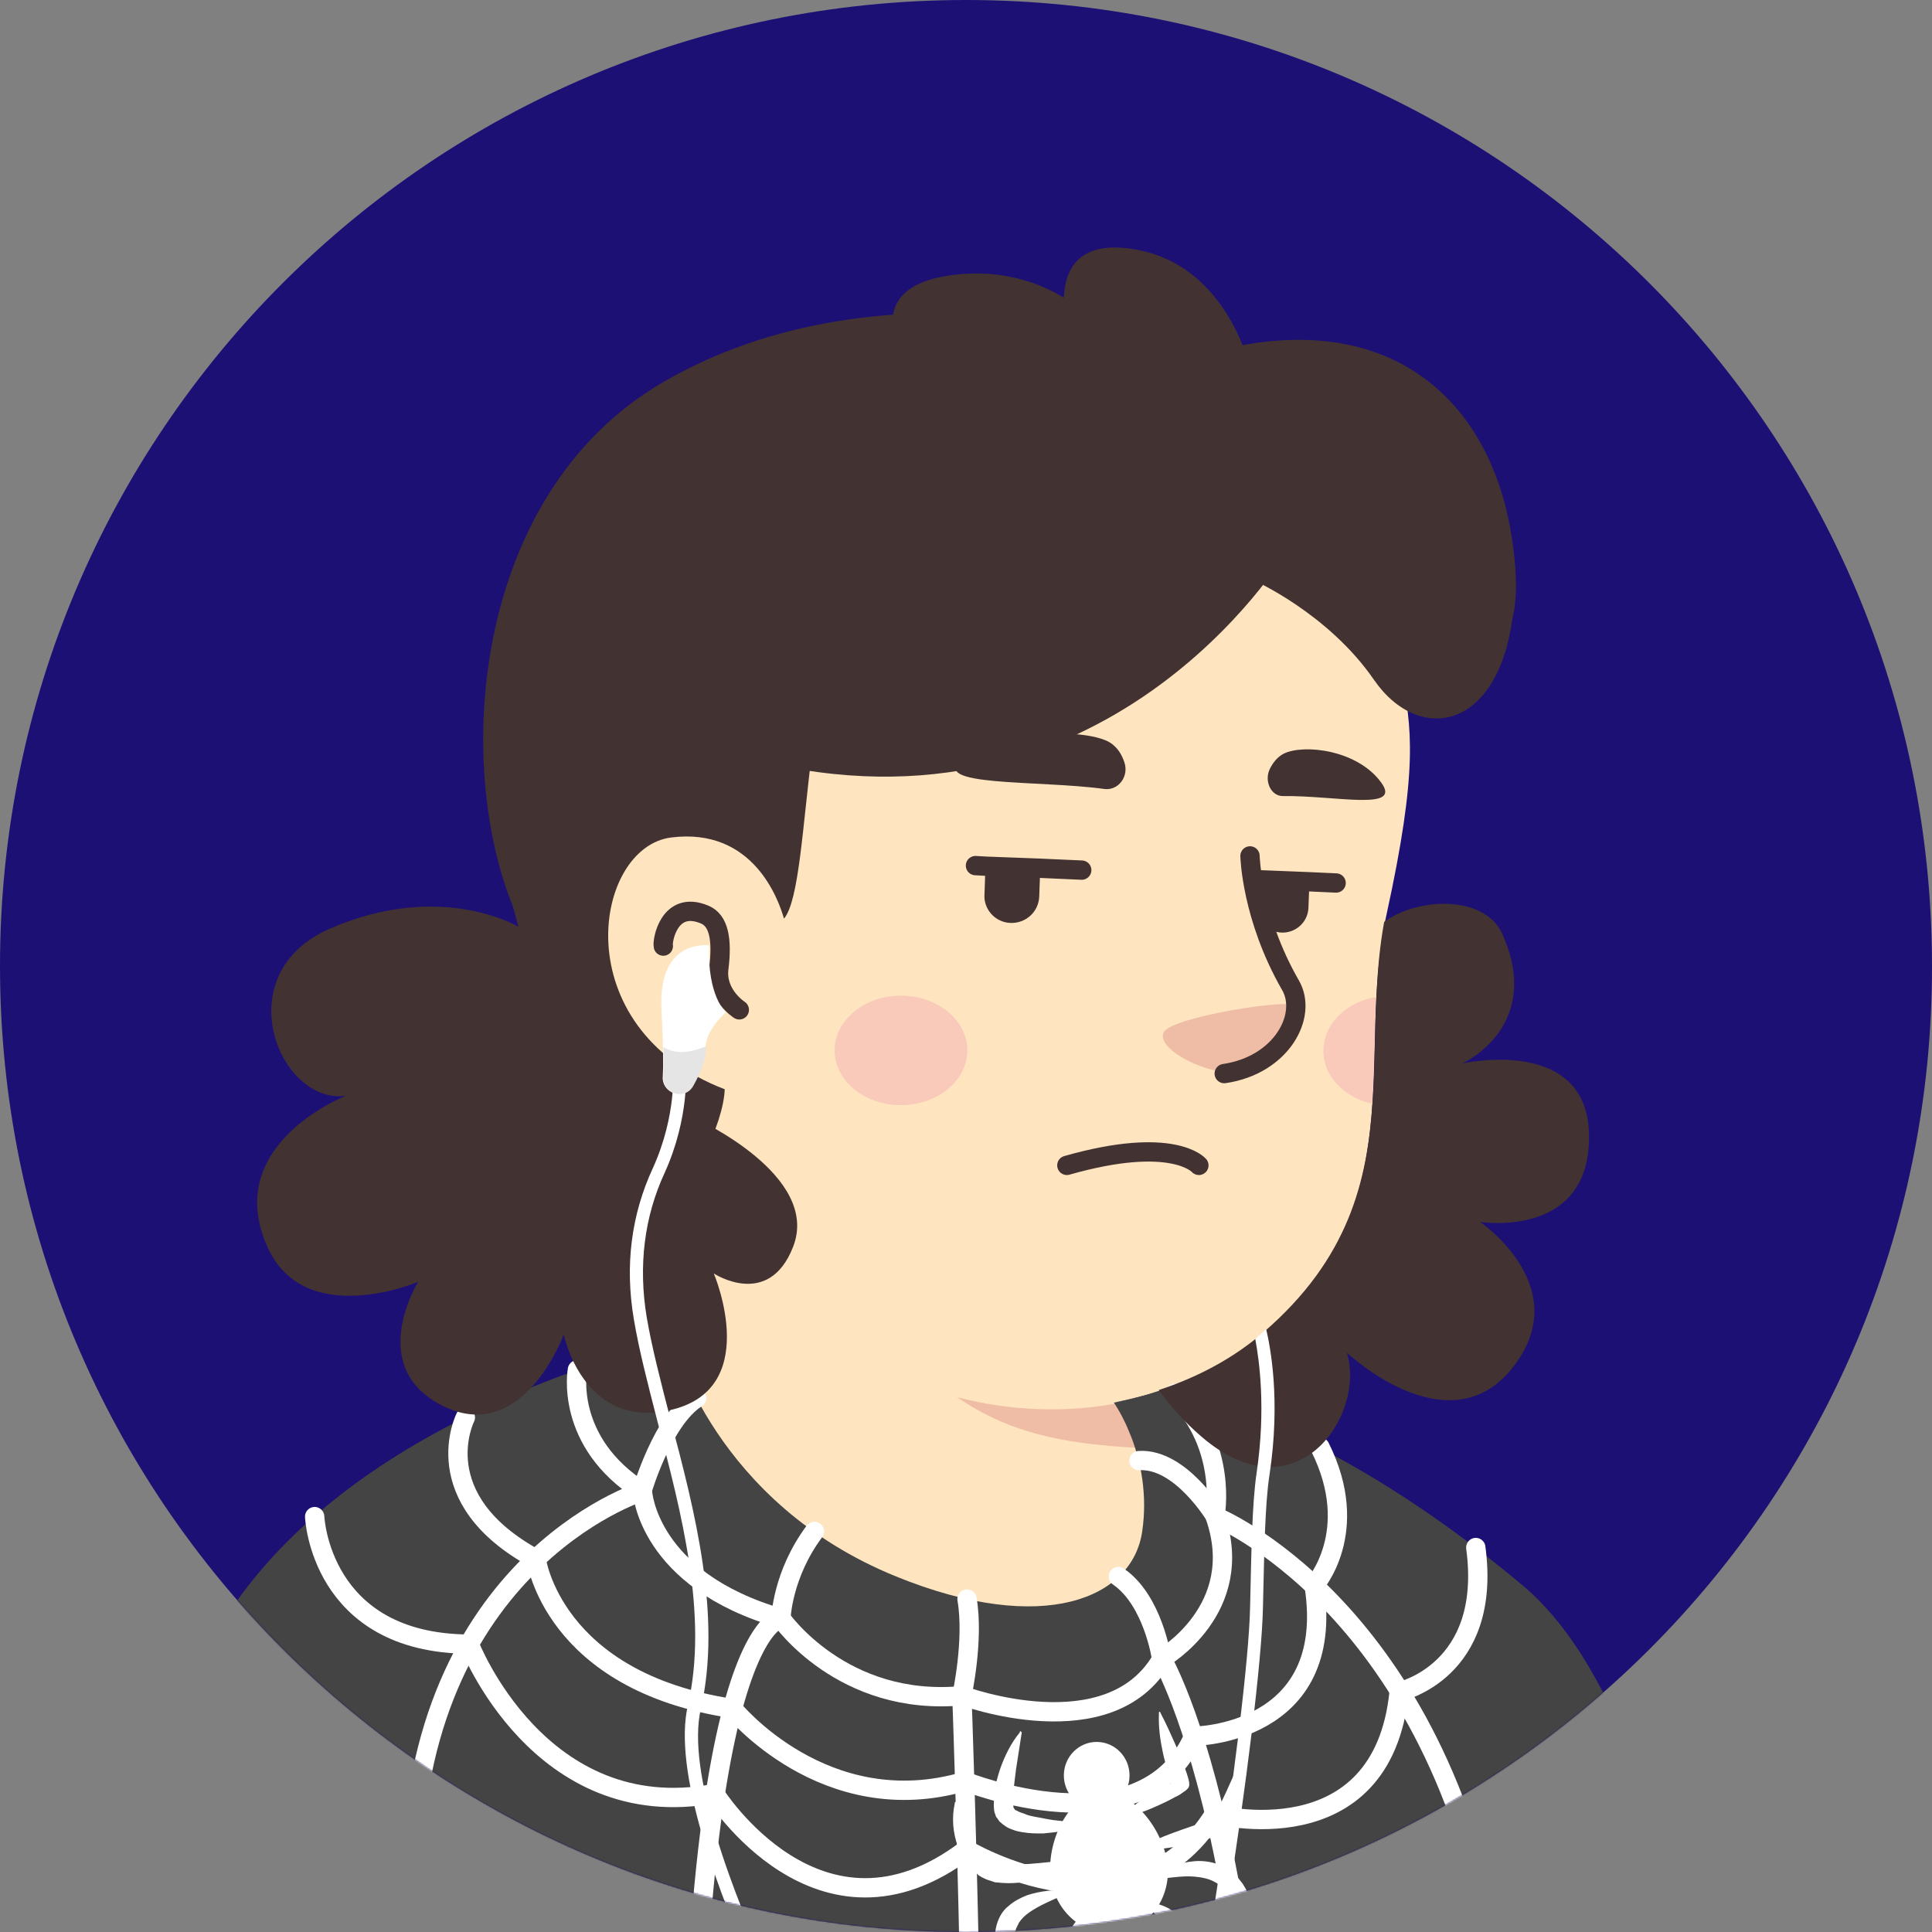 <svg width="1300" height="1300" viewBox="0 0 1300 1300" fill="none" xmlns="http://www.w3.org/2000/svg">
<rect x="0" y="0" width="1300" height="1300" fill="#808080" stroke="none"/>
<path d="M650 1300C290.71 1300 0 1008.86 0 650C0 290.71 291.141 0 650 0C1009.29 0 1300 291.141 1300 650C1300.43 1009.29 1009.29 1300 650 1300Z" fill="#1D1075"/>
<mask id="mask0_324_1891" style="mask-type:alpha" maskUnits="userSpaceOnUse" x="0" y="0" width="1301" height="1300">
<path d="M650 1300C290.71 1300 0 1008.86 0 650C0 290.71 291.141 0 650 0C1009.29 0 1300 291.141 1300 650C1300.43 1009.29 1009.29 1300 650 1300Z" fill="#F7C0B5"/>
</mask>
<g mask="url(#mask0_324_1891)">
<path d="M1015.73 1197.33C1012.7 1199.49 1009.23 1201.66 1006.2 1203.83C1002.73 1205.99 999.697 1208.16 996.23 1209.89C993.197 1211.63 990.597 1213.36 987.564 1215.09C987.13 1215.53 986.697 1215.53 986.264 1215.96C976.297 1222.03 965.897 1227.66 955.497 1232.86C952.464 1234.59 948.997 1236.33 945.964 1237.63C945.964 1237.63 945.53 1238.06 945.097 1238.06C941.63 1239.79 938.164 1241.53 934.697 1243.26C927.764 1246.73 920.397 1249.76 913.464 1252.79C909.997 1254.53 906.097 1255.83 902.63 1257.13C899.164 1258.43 895.264 1260.16 891.797 1261.46C888.33 1262.76 884.43 1264.49 880.964 1265.79C880.964 1265.79 880.964 1265.79 880.53 1265.79C877.064 1267.09 873.164 1268.39 869.697 1269.69C861.897 1272.29 853.664 1274.89 845.864 1277.49C843.264 1278.36 840.23 1279.23 837.63 1280.09C829.397 1282.69 821.164 1284.86 812.93 1286.59C809.897 1287.46 806.864 1287.89 803.397 1288.76C795.597 1290.49 787.364 1292.23 779.564 1293.96C777.83 1294.39 776.53 1294.39 774.797 1294.83C772.197 1295.26 769.164 1295.69 766.564 1296.13C762.664 1296.56 759.197 1297.43 755.297 1297.86C753.564 1298.29 751.83 1298.29 750.097 1298.73C747.93 1299.16 745.33 1299.59 742.73 1299.59C735.797 1300.46 728.43 1301.33 721.497 1302.19C719.33 1302.63 716.73 1302.63 714.564 1303.06H714.13C711.097 1303.49 708.064 1303.49 705.03 1303.93C701.997 1304.36 698.964 1304.36 695.93 1304.36C694.197 1304.36 692.03 1304.79 690.297 1304.79C686.83 1304.79 683.797 1305.23 680.764 1305.23C676.43 1305.23 672.53 1305.66 668.197 1305.66C663.864 1305.66 659.964 1305.66 655.63 1305.66C652.597 1305.66 649.564 1305.66 646.53 1305.66C464.097 1303.06 299.43 1225.49 182.43 1102.43C182.43 1102.43 182.43 1101.99 181.997 1101.99C195.43 1075.56 245.264 1027.89 297.264 988.461C363.13 938.628 456.297 907.861 456.297 907.861C456.297 907.861 517.397 897.895 744.03 945.128C916.93 981.528 990.597 1129.29 1015.73 1197.33Z" fill="#FEE4BF"/>
<path d="M792.13 1065.16C783.03 1109.8 724.097 1136.23 624.863 1096.36C503.097 1046.96 456.297 907.863 456.297 907.863C449.797 808.196 434.63 722.829 434.63 722.829C575.463 710.696 741.863 875.363 741.863 875.363L760.93 956.829C762.663 963.763 766.13 969.829 771.33 974.163C780.43 989.763 798.197 1036.56 792.13 1065.16Z" fill="#FEE4BF"/>
<path d="M771.331 974.597C688.565 970.264 627.465 958.131 562.031 840.697C617.498 889.664 682.931 908.297 751.831 916.964L760.931 956.831C762.665 964.197 766.131 970.264 771.331 974.597Z" fill="#EFBDA5"/>
<path d="M942.497 452.43C950.297 488.83 954.197 518.296 932.964 615.363C911.73 712.43 952.464 809.496 850.197 898.33C781.297 958.13 660.83 969.396 564.63 903.963C532.13 881.863 502.23 851.096 477.964 810.796C458.897 779.163 436.797 749.263 412.097 721.963C377.864 684.696 336.697 609.73 357.064 477.13C389.997 261.33 603.63 236.63 729.73 260.463C855.83 284.296 921.264 356.23 942.497 452.43Z" fill="#FEE4BF"/>
<path d="M527.798 621.86C527.798 621.86 514.365 556.861 451.098 564.661C396.498 571.594 377.431 702.46 501.365 738.86" fill="#FEE4BF"/>
<path d="M497.465 679.497C497.465 679.497 481.865 669.53 483.599 652.197C486.199 631.83 483.599 619.263 474.065 615.363C450.232 605.397 445.465 633.13 446.332 636.597" stroke="#423232" stroke-width="13" stroke-miterlimit="10" stroke-linecap="round" stroke-linejoin="round"/>
<path d="M828.095 721.529C828.095 721.529 844.562 722.396 860.162 703.763C868.829 693.363 876.195 680.363 871.429 676.463C866.662 672.129 788.229 684.263 783.029 694.663C777.829 705.063 808.162 721.529 828.095 721.529Z" fill="#EFBDA5"/>
<path d="M841.095 575.928C841.095 575.928 841.962 617.094 868.395 663.028C880.095 683.394 862.328 716.761 823.762 722.394" stroke="#423232" stroke-width="13" stroke-miterlimit="10" stroke-linecap="round" stroke-linejoin="round"/>
<path opacity="0.42" d="M606.229 743.629C630.879 743.629 650.862 727.138 650.862 706.795C650.862 686.453 630.879 669.962 606.229 669.962C581.579 669.962 561.596 686.453 561.596 706.795C561.596 727.138 581.579 743.629 606.229 743.629Z" fill="#F2A5B2"/>
<path opacity="0.42" d="M926.03 670.829C924.73 695.096 925.164 718.929 923.43 742.762C904.364 738.429 890.497 724.129 890.497 707.229C890.497 689.029 905.664 674.296 926.03 670.829Z" fill="#F2A5B2"/>
<path d="M1156.83 1465.97H61.359C61.359 1465.97 67.859 1264.9 133.726 1121.47C183.559 1013.13 300.993 952.901 388.526 921.701C413.226 913.034 435.759 906.534 453.093 901.768C453.093 903.934 453.526 905.668 453.526 907.834C453.526 907.834 500.326 1046.93 622.093 1096.33C721.326 1136.63 780.259 1109.77 789.359 1065.13C794.993 1036.53 777.226 989.734 768.126 974.568C762.926 970.234 759.459 963.734 757.726 957.234L754.259 942.934C762.493 941.201 770.293 939.034 778.093 936.434C780.693 935.568 782.859 934.701 785.459 933.834C841.359 948.568 925.426 983.668 1024.66 1066.87C1136.89 1160.9 1156.83 1465.97 1156.83 1465.97Z" fill="#444444"/>
<path d="M584.393 1141.83C434.893 1074.67 376.826 954.633 388.093 922.133C388.093 922.133 388.093 921.7 388.526 921.266C396.326 905.233 408.893 892.233 424.493 883.133C433.16 877.933 442.693 873.166 450.493 870.566C450.926 876.633 452.66 895.7 453.093 902.2C453.093 904.366 481.26 1011.4 603.026 1060.8C702.26 1101.1 762.06 1075.53 768.56 1030.47C775.926 980.633 749.493 943.8 749.493 943.8C757.726 942.066 770.726 939.033 778.526 936.433C797.593 959.4 817.093 982.366 824.46 1043.03C834.86 1130.13 739.093 1211.17 584.393 1141.83Z" fill="#444444"/>
<path d="M275.859 1465.97L256.359 1305.63" stroke="#544D4D" stroke-width="13" stroke-miterlimit="10" stroke-linecap="round" stroke-linejoin="round"/>
<path d="M1032.46 1250.6C1032.46 1250.6 1019.46 1282.23 1023.36 1313.87C1027.26 1345.5 1038.53 1391.87 1022.49 1465.97" stroke="#544D4D" stroke-width="13" stroke-miterlimit="10" stroke-linecap="round" stroke-linejoin="round"/>
<path d="M276.726 1718.6C276.726 1718.6 280.626 1503.23 276.726 1278.33C272.826 1053.43 431.859 1003.6 431.859 1003.6C431.859 1003.6 445.726 955.501 468.692 940.768" stroke="white" stroke-width="13" stroke-miterlimit="10" stroke-linecap="round" stroke-linejoin="round"/>
<path d="M469.559 1718.6C444.425 1095.03 525.459 1088.97 525.459 1088.97C525.459 1088.97 526.325 1059.5 547.992 1030.47" stroke="white" stroke-width="13" stroke-miterlimit="10" stroke-linecap="round" stroke-linejoin="round"/>
<path d="M647.227 1718.6C663.26 1569.97 647.227 1140.97 647.227 1140.97C647.227 1140.97 655.46 1103.7 650.693 1075.97" stroke="white" stroke-width="13" stroke-miterlimit="10" stroke-linecap="round" stroke-linejoin="round"/>
<path d="M850.46 1718.6C869.093 1261.87 781.56 1115.84 781.56 1115.84C781.56 1115.84 775.926 1076.84 752.526 1060.8" stroke="white" stroke-width="13" stroke-miterlimit="10" stroke-linecap="round" stroke-linejoin="round"/>
<path d="M1013.39 1718.6C1013.39 1718.6 1047.63 1532.7 1004.73 1305.63C961.827 1078.56 817.96 1020.5 817.96 1020.5C817.96 1020.5 794.56 981.064 766.394 982.798" stroke="white" stroke-width="13" stroke-miterlimit="10" stroke-linecap="round" stroke-linejoin="round"/>
<path d="M211.727 1020.5C211.727 1020.5 215.193 1105.86 315.727 1106.3C315.727 1106.3 362.96 1228.93 480.827 1206.83C480.827 1206.83 551.46 1319.5 650.26 1244.53C650.26 1244.53 761.193 1310.83 817.093 1220.7C817.093 1220.7 930.193 1250.6 941.46 1138.36C941.46 1138.36 1004.29 1124.93 993.026 1041.3" stroke="white" stroke-width="13" stroke-miterlimit="10" stroke-linecap="round" stroke-linejoin="round"/>
<path d="M313.126 953.768C313.126 953.768 285.392 1008.37 360.792 1049.1C360.792 1049.1 371.626 1131.43 492.959 1149.63C492.959 1149.63 554.926 1226.33 649.392 1198.6C649.392 1198.6 768.992 1246.7 803.226 1168.27C803.226 1168.27 899.859 1167.83 884.259 1066.87C884.259 1066.87 916.759 1030.9 888.159 973.701" stroke="white" stroke-width="13" stroke-miterlimit="10" stroke-linecap="round" stroke-linejoin="round"/>
<path d="M388.527 921.699C388.527 921.699 379.427 970.233 432.293 1003.6C432.293 1003.6 435.327 1062.97 525.46 1088.97C525.46 1088.97 566.627 1148.77 647.66 1140.97C647.66 1140.97 746.893 1177.8 781.993 1115.83C781.993 1115.83 839.626 1082.9 817.526 1020.07C817.526 1020.07 826.626 973.699 790.66 937.733" stroke="white" stroke-width="13" stroke-miterlimit="10" stroke-linecap="round" stroke-linejoin="round"/>
<path d="M760.037 1194.89C760.181 1182.45 750.405 1172.25 738.201 1172.11C725.997 1171.96 715.986 1181.94 715.841 1194.38C715.696 1206.82 725.473 1217.03 737.677 1217.17C749.881 1217.31 759.892 1207.34 760.037 1194.89Z" fill="white"/>
<path d="M785.46 1253.63C788.493 1276.6 773.326 1297.83 751.66 1300.43C729.993 1303.47 710.06 1287 707.026 1263.6C703.993 1240.63 717.86 1209 739.526 1205.97C761.193 1202.93 782.427 1230.67 785.46 1253.63Z" fill="white"/>
<path d="M729.125 1226.34C728.259 1227.2 727.825 1227.64 727.392 1228.07C726.958 1228.5 726.092 1228.5 725.658 1228.94C724.358 1229.37 723.492 1229.8 722.192 1230.24C720.025 1231.1 717.859 1231.54 715.259 1231.97C710.925 1232.84 706.159 1233.27 701.825 1233.7C697.492 1233.7 692.725 1233.7 687.959 1232.84C685.359 1232.4 683.192 1231.97 680.159 1230.67C678.859 1230.24 677.125 1229.37 674.959 1227.64C674.092 1227.2 673.659 1226.34 672.792 1225.9C671.925 1225.04 671.058 1223.3 670.192 1222.44C669.758 1220.7 668.892 1219.4 668.892 1217.67C668.458 1214.2 668.892 1211.6 668.892 1209C669.325 1206.4 669.325 1204.24 669.759 1202.07C670.625 1197.74 671.925 1193.4 673.225 1189.5C676.258 1181.27 680.158 1173.04 686.225 1165.67V1165.24C686.225 1164.8 686.659 1164.8 687.092 1165.24L687.525 1165.67L683.625 1190.8C682.759 1199.04 681.025 1207.7 681.892 1215.5C681.892 1215.94 681.892 1216.37 682.325 1216.8C682.325 1216.8 682.759 1217.24 682.759 1217.67C683.625 1218.1 684.492 1218.54 685.358 1218.97C687.092 1219.84 689.259 1220.27 690.992 1221.14C694.892 1222.44 699.225 1222.87 703.125 1223.74C707.459 1224.6 711.358 1225.04 715.692 1225.47C717.858 1225.9 720.025 1225.9 721.759 1225.9C722.625 1225.9 723.925 1225.9 724.792 1225.9C725.659 1225.9 726.958 1225.9 727.392 1225.47H727.825C728.258 1225.47 728.692 1225.47 728.692 1225.9C729.125 1225.9 729.125 1225.9 729.125 1226.34Z" fill="white"/>
<path d="M725.659 1251.47C717.859 1257.53 708.759 1261.43 699.659 1264.03C690.559 1266.63 681.025 1267.93 670.625 1266.63H669.759L668.459 1266.2L665.859 1265.33C664.125 1264.9 662.392 1264.03 660.659 1263.17L658.492 1261.87L656.759 1260.13C655.459 1259.27 654.159 1257.97 653.292 1257.1C648.959 1252.77 646.359 1247.57 644.625 1242.8C641.159 1233.27 640.292 1223.3 642.459 1213.33V1212.9C642.459 1212.47 642.892 1212.47 643.325 1212.47C643.759 1212.47 643.759 1212.9 643.759 1212.9C645.059 1217.23 646.359 1221.57 648.092 1225.47C649.825 1229.8 651.559 1233.7 653.725 1237.6C658.059 1244.97 664.125 1252.33 672.792 1253.63C681.459 1254.93 690.559 1254.5 699.225 1253.63C707.892 1252.77 716.992 1251.9 725.659 1250.17C726.092 1250.17 726.525 1250.17 726.525 1250.6C726.525 1251.03 726.092 1251.03 725.659 1251.47Z" fill="white"/>
<path d="M720.024 1273.13C710.491 1277.47 701.824 1280.93 694.891 1285.27C691.424 1287.43 688.824 1289.6 687.091 1291.77C686.658 1292.2 686.224 1293.07 685.791 1293.5C685.358 1293.93 685.358 1294.8 684.924 1295.23C684.491 1295.67 684.491 1296.53 684.058 1296.97L683.624 1297.83C683.624 1298.27 683.624 1298.7 683.191 1299.13C681.458 1305.2 681.458 1313 681.891 1321.67C682.758 1330.33 684.058 1339.43 684.491 1349.83V1350.27C684.491 1350.7 684.058 1350.7 684.058 1351.13C683.624 1351.13 683.624 1351.13 683.624 1350.7C678.424 1342.47 674.524 1333.8 671.924 1324.27C669.324 1315.17 668.024 1305.2 670.624 1295.23C671.924 1290.47 674.524 1285.7 678.424 1282.67C682.324 1279.2 686.658 1277.03 690.991 1275.3C700.091 1272.27 710.058 1271.4 719.591 1271.83C720.024 1271.83 720.024 1272.27 720.024 1272.27C720.458 1272.7 720.458 1272.7 720.024 1273.13Z" fill="white"/>
<path d="M730.858 1286.57C729.558 1294.37 727.825 1300.44 727.392 1305.64C726.958 1308.24 727.392 1310.4 727.825 1311.7C727.825 1312.14 727.825 1312.57 728.258 1312.57C728.258 1313 728.258 1313 728.692 1313.44C728.692 1313.87 728.692 1313.87 729.125 1314.3L729.992 1316.04C732.592 1321.24 734.758 1327.3 736.925 1333.37C738.658 1339.87 740.392 1346.37 740.825 1354.6V1355.04C740.825 1355.47 740.392 1355.47 740.392 1355.47C740.392 1355.47 739.958 1355.47 739.958 1355.04C736.058 1349.84 732.158 1344.2 728.258 1338.57C724.792 1332.94 721.325 1327.3 718.292 1321.24C716.992 1318.2 715.692 1314.74 716.125 1311.27C716.125 1307.8 716.992 1304.34 718.725 1301.3C721.758 1295.24 726.092 1289.6 730.858 1285.27C731.292 1285.27 731.292 1285.27 731.725 1285.27V1285.7L730.858 1286.57Z" fill="white"/>
<path d="M755.557 1222C755.99 1221.57 756.857 1220.7 757.724 1219.83L760.324 1217.67L765.091 1213.33C768.557 1210.73 771.59 1208.13 775.057 1205.53L784.591 1198.6C785.891 1197.73 787.624 1196.43 788.49 1195.57C788.924 1195.13 789.357 1194.7 788.924 1195.57C788.924 1195.57 788.49 1196 788.49 1196.43C788.49 1196.43 788.057 1196.87 788.057 1197.3C788.057 1197.73 787.624 1198.17 787.624 1198.6C787.19 1199.47 787.19 1199.9 787.624 1200.77C787.624 1200.33 787.191 1198.6 786.757 1196.87L785.457 1191.23C784.59 1187.33 783.291 1183.43 782.424 1179.1C780.691 1170.87 779.39 1162.2 779.824 1152.67V1152.23C779.824 1151.8 780.257 1151.8 780.257 1151.8C780.691 1151.8 780.69 1151.8 780.69 1152.23C784.59 1159.6 788.057 1167.4 791.524 1175.2C793.257 1179.1 794.99 1183 796.29 1186.9C797.59 1190.8 799.324 1194.7 800.19 1199.47C800.19 1200.33 800.19 1200.77 800.19 1201.63C799.757 1202.5 799.757 1202.93 799.324 1203.37C798.457 1204.23 797.59 1205.1 796.724 1205.53C794.99 1206.83 793.257 1208.13 791.091 1209C787.191 1211.17 783.724 1212.9 779.824 1214.63C775.924 1216.37 772.024 1218.1 768.124 1219.4C765.957 1220.27 764.224 1220.7 762.057 1221.13C761.19 1221.57 759.89 1221.57 759.024 1222C758.59 1222 758.157 1222 757.29 1222.43C756.857 1222.43 756.424 1222.87 755.124 1222C754.69 1221.57 754.69 1221.57 755.124 1221.13C754.69 1221.57 755.124 1221.57 755.557 1222Z" fill="white"/>
<path d="M764.224 1244.97C772.89 1239.77 781.124 1236.3 789.357 1233.27C797.59 1230.23 805.824 1227.63 812.324 1225.03L812.757 1224.6H813.19C813.19 1224.6 813.624 1224.6 813.624 1224.17C814.057 1224.17 814.49 1223.73 814.49 1223.3L814.924 1222.87L815.357 1222C815.79 1221.57 816.224 1221.13 816.657 1220.7C818.39 1218.53 820.557 1215.5 822.29 1211.6C825.757 1204.67 829.224 1196 833.557 1187.33V1186.9C833.557 1186.47 833.99 1186.47 834.424 1186.47L834.857 1186.9C835.29 1196 834.857 1205.1 832.257 1213.77C830.957 1218.1 829.657 1222.43 827.057 1226.33C824.89 1230.23 820.99 1233.7 816.657 1235.87C807.99 1239.33 799.324 1241.07 790.224 1242.8C781.124 1244.1 772.457 1245.4 763.357 1245.83C762.924 1245.83 762.924 1245.4 762.924 1245.4C763.79 1245.4 763.79 1245.4 764.224 1244.97Z" fill="white"/>
<path d="M775.055 1264.47C782.855 1257.1 792.822 1253.2 804.089 1252.33C809.722 1251.9 815.789 1252.77 822.289 1255.37C824.022 1256.23 825.322 1257.1 826.622 1257.97C827.922 1258.83 829.222 1260.13 830.956 1261.43C832.256 1262.73 833.556 1264.03 834.422 1265.33L836.155 1267.5C836.589 1268.37 837.022 1268.8 837.456 1269.67C840.922 1275.3 842.222 1280.93 843.089 1286.57C843.956 1292.2 843.522 1297.83 842.655 1303.03C840.922 1313.43 837.022 1323.4 830.089 1331.2C829.656 1331.63 829.655 1331.63 829.222 1331.2C829.222 1331.2 828.789 1330.77 829.222 1330.77C830.522 1326 831.389 1321.67 831.822 1316.9C832.255 1312.13 832.689 1307.37 832.689 1302.6C832.689 1293.07 831.389 1283.53 826.622 1275.73C824.456 1271.83 821.422 1268.37 817.089 1266.2C813.189 1264.03 808.422 1263.17 803.655 1262.73C798.889 1262.3 794.122 1262.73 789.789 1263.17C785.022 1263.6 780.256 1264.47 775.922 1265.77C775.489 1265.77 775.055 1265.77 775.055 1265.33C774.622 1264.9 774.622 1264.47 775.055 1264.47Z" fill="white"/>
<path d="M768.991 1280.5C777.224 1279.63 784.591 1282.23 791.524 1287.43C794.991 1290.03 798.024 1293.93 799.758 1299.13C800.191 1300.43 800.624 1301.73 800.624 1303.03C801.058 1304.33 801.058 1305.63 801.058 1306.93C801.058 1308.23 801.058 1309.97 801.058 1310.83L800.624 1313.87C799.324 1321.23 796.724 1327.73 793.258 1333.8C789.358 1339.87 785.024 1345.5 778.524 1350.27H778.091C777.658 1350.27 777.658 1350.27 777.224 1350.27V1349.83C779.391 1343.77 781.558 1337.27 783.291 1330.77C785.024 1324.27 786.758 1318.2 788.058 1311.7C788.924 1308.23 788.924 1305.63 788.058 1302.6C787.191 1299.57 785.891 1296.53 783.724 1294.37C779.824 1289.6 774.624 1285.27 768.991 1281.8C768.558 1281.8 768.558 1281.37 768.991 1280.93C768.558 1280.5 768.558 1280.5 768.991 1280.5Z" fill="white"/>
<path d="M699.712 590.249C699.712 590.683 699.712 591.116 699.712 591.116L699.279 603.249C698.846 613.649 690.179 621.449 679.779 621.016C669.379 620.583 661.579 611.483 662.446 601.516L662.879 589.383C662.879 587.216 663.746 584.616 664.612 582.883L699.279 584.616C699.279 586.349 699.712 588.083 699.712 590.249Z" fill="#423232"/>
<path d="M880.84 599.781L880.407 611.048C879.973 620.581 871.74 627.948 862.206 627.515C852.673 627.081 845.307 618.848 845.74 609.315L846.173 598.048C846.173 595.881 846.606 593.715 847.473 591.981L879.973 593.281C880.84 595.448 880.84 597.615 880.84 599.781Z" fill="#423232"/>
<path d="M743.043 530.883C752.576 532.183 759.943 522.216 756.476 512.683C754.743 507.483 751.709 502.716 746.943 499.683C732.209 490.583 677.176 489.716 648.143 510.516C622.576 529.583 699.709 524.816 743.043 530.883Z" fill="#423232"/>
<path d="M863.072 535.649C855.272 535.649 850.505 525.682 854.405 517.449C856.572 513.116 859.605 509.216 863.939 507.049C877.372 500.549 913.339 504.449 929.372 526.549C943.672 546.049 899.039 535.216 863.072 535.649Z" fill="#423232"/>
<path d="M727.875 585.484L698.842 584.185L664.175 582.885L656.375 582.451" stroke="#423232" stroke-width="13" stroke-miterlimit="10" stroke-linecap="round" stroke-linejoin="round"/>
<path d="M899.041 594.148L879.974 593.281L847.474 591.981H846.174" stroke="#423232" stroke-width="13" stroke-miterlimit="10" stroke-linecap="round" stroke-linejoin="round"/>
<path d="M806.697 784.149C806.697 784.149 789.363 763.782 717.863 784.149" stroke="#423232" stroke-width="13" stroke-miterlimit="10" stroke-linecap="round" stroke-linejoin="round"/>
<path d="M908.423 390.616C920.123 324.749 949.156 481.616 942.656 450.849C940.49 441.316 937.89 432.216 934.856 423.116C911.89 404.916 887.623 393.216 850.79 388.016C751.556 374.583 673.123 383.683 589.49 401.883C537.056 413.149 547.89 594.283 527.523 618.116C524.056 605.983 507.156 556.583 451.69 563.516C399.256 570.016 379.323 691.349 487.656 732.949C486.79 756.783 464.69 800.983 446.923 810.949C446.923 810.949 443.89 779.316 409.223 737.716C374.556 696.116 305.223 588.216 352.023 430.483C398.823 272.749 610.723 190.416 807.89 270.583C841.69 284.449 869.423 303.949 891.523 324.316C943.523 371.983 929.656 303.949 921.423 374.149C918.39 396.683 921.423 373.716 908.423 390.616Z" fill="#423232"/>
<path d="M864.657 372.851C864.657 372.851 745.056 571.751 507.156 511.084C507.156 511.084 460.79 394.517 561.756 349.884C663.156 305.684 840.39 333.851 864.657 372.851Z" fill="#423232"/>
<path d="M823.057 384.552C823.057 384.552 870.724 393.652 904.09 429.185C935.29 462.119 941.79 318.685 948.724 350.319C948.724 350.319 966.49 393.652 889.357 347.719C812.224 301.352 823.057 384.552 823.057 384.552Z" fill="#423232"/>
<path d="M351.591 625.051C351.591 625.051 298.724 591.251 221.591 625.051C151.824 655.818 188.224 743.784 232.858 737.284C232.858 737.284 148.791 769.784 179.991 839.117C205.124 895.017 281.391 862.517 281.391 862.517C281.391 862.517 245.424 920.151 298.291 946.151C352.024 972.584 379.324 898.051 379.324 898.051C379.324 898.051 391.891 959.151 446.924 949.617C514.958 937.917 480.291 856.884 480.291 856.884C480.291 856.884 517.124 881.151 533.591 839.117C552.658 791.017 468.591 752.884 468.591 752.884C468.591 752.884 380.191 651.484 376.291 611.617C371.958 571.317 351.591 625.051 351.591 625.051Z" fill="#423232"/>
<path d="M995.957 822.219C995.957 822.219 1057.06 863.819 1021.09 915.819C978.19 978.219 906.257 910.185 906.257 910.185C919.257 952.218 872.457 1021.55 808.757 966.952C796.624 956.552 787.09 945.719 779.724 935.319C806.157 926.652 830.424 913.652 850.357 896.319C907.557 846.919 920.124 794.485 923.59 741.185C925.324 717.352 924.89 693.518 926.19 669.252C927.057 652.785 928.357 636.752 931.39 620.285C954.79 603.385 998.99 602.519 1010.69 628.085C1038.42 689.185 986.857 714.318 983.824 715.618C987.29 714.752 1068.76 697.852 1069.19 764.152C1070.06 833.918 995.957 822.219 995.957 822.219Z" fill="#423232"/>
<path d="M943.088 424.852C943.088 424.852 1037.55 491.152 1017.19 361.152C1001.59 261.919 926.622 203.852 808.322 238.952C808.322 238.952 606.822 164.419 446.922 256.719C311.722 334.719 303.922 531.019 352.022 625.052C352.022 625.052 358.088 436.552 490.688 391.919C622.855 347.285 703.455 312.619 822.622 352.919C941.788 393.219 943.088 424.852 943.088 424.852Z" fill="#423232"/>
<path d="M843.855 258.017C843.855 258.017 830.855 177.85 761.522 167.45C691.755 157.05 722.522 239.384 722.522 239.384C722.522 239.384 820.022 276.65 843.855 258.017Z" fill="#423232"/>
<path d="M745.49 225.952C745.49 225.952 709.09 175.685 639.757 185.218C570.424 194.752 614.19 251.518 614.19 251.518C614.19 251.518 760.657 290.952 745.49 225.952Z" fill="#423232"/>
<path d="M843.855 390.616C843.855 390.616 893.689 412.716 924.455 457.349C955.222 501.982 1010.69 491.582 1018.49 408.816C1026.72 326.482 865.955 303.082 843.855 390.616Z" fill="#423232"/>
<path d="M477.157 636.128C477.157 636.128 442.49 630.928 445.09 679.461C446.39 704.161 446.39 717.594 445.957 724.528C445.524 729.294 448.557 733.628 452.89 735.361C458.09 737.528 463.724 735.361 466.324 730.161C470.224 723.228 474.557 713.694 474.557 705.894C474.557 692.894 488.424 681.194 488.424 681.194C488.424 681.194 475.857 670.361 477.157 636.128Z" fill="white"/>
<path d="M582.027 1471.59C578.56 1467.69 442.493 1234.99 462.86 1147.46C476.727 1087.22 458.527 1017.89 442.493 956.791C435.993 931.658 429.926 908.258 426.46 887.458C420.393 851.491 424.726 817.258 439.46 785.624C455.493 750.091 452.893 719.324 452.893 718.891L461.56 718.024C461.56 719.324 464.16 751.824 447.26 789.091C433.393 818.991 429.493 851.924 435.126 886.158C438.593 906.524 444.66 929.924 451.16 955.058C467.627 1017.02 485.827 1087.66 471.527 1150.06C452.46 1233.26 588.093 1465.96 588.96 1466.82L582.027 1471.59Z" fill="white"/>
<path d="M446.394 704.594C446.827 714.128 446.394 720.628 446.394 724.528C445.96 729.294 448.994 733.628 453.327 735.361C458.527 737.528 464.16 735.361 466.76 730.161C470.66 723.228 474.994 713.694 474.994 705.894C474.994 705.461 474.994 704.594 474.994 704.161C465.894 707.628 455.494 710.228 446.394 704.594Z" fill="#E5E5E5"/>
<path d="M854.159 992.758C851.126 1012.69 850.693 1044.32 849.826 1081.16C848.526 1152.22 806.493 1429.12 786.126 1472.89L778.326 1469.42C797.826 1426.96 839.86 1151.36 841.16 1081.16C842.026 1044.32 842.46 1012.26 845.493 991.458C851.993 947.692 847.226 914.758 844.626 900.892C845.926 899.592 847.226 898.725 848.526 897.425C849.826 896.558 850.693 895.258 851.993 894.392C854.593 905.658 861.959 941.625 854.159 992.758Z" fill="white"/>
</g>
</svg>
